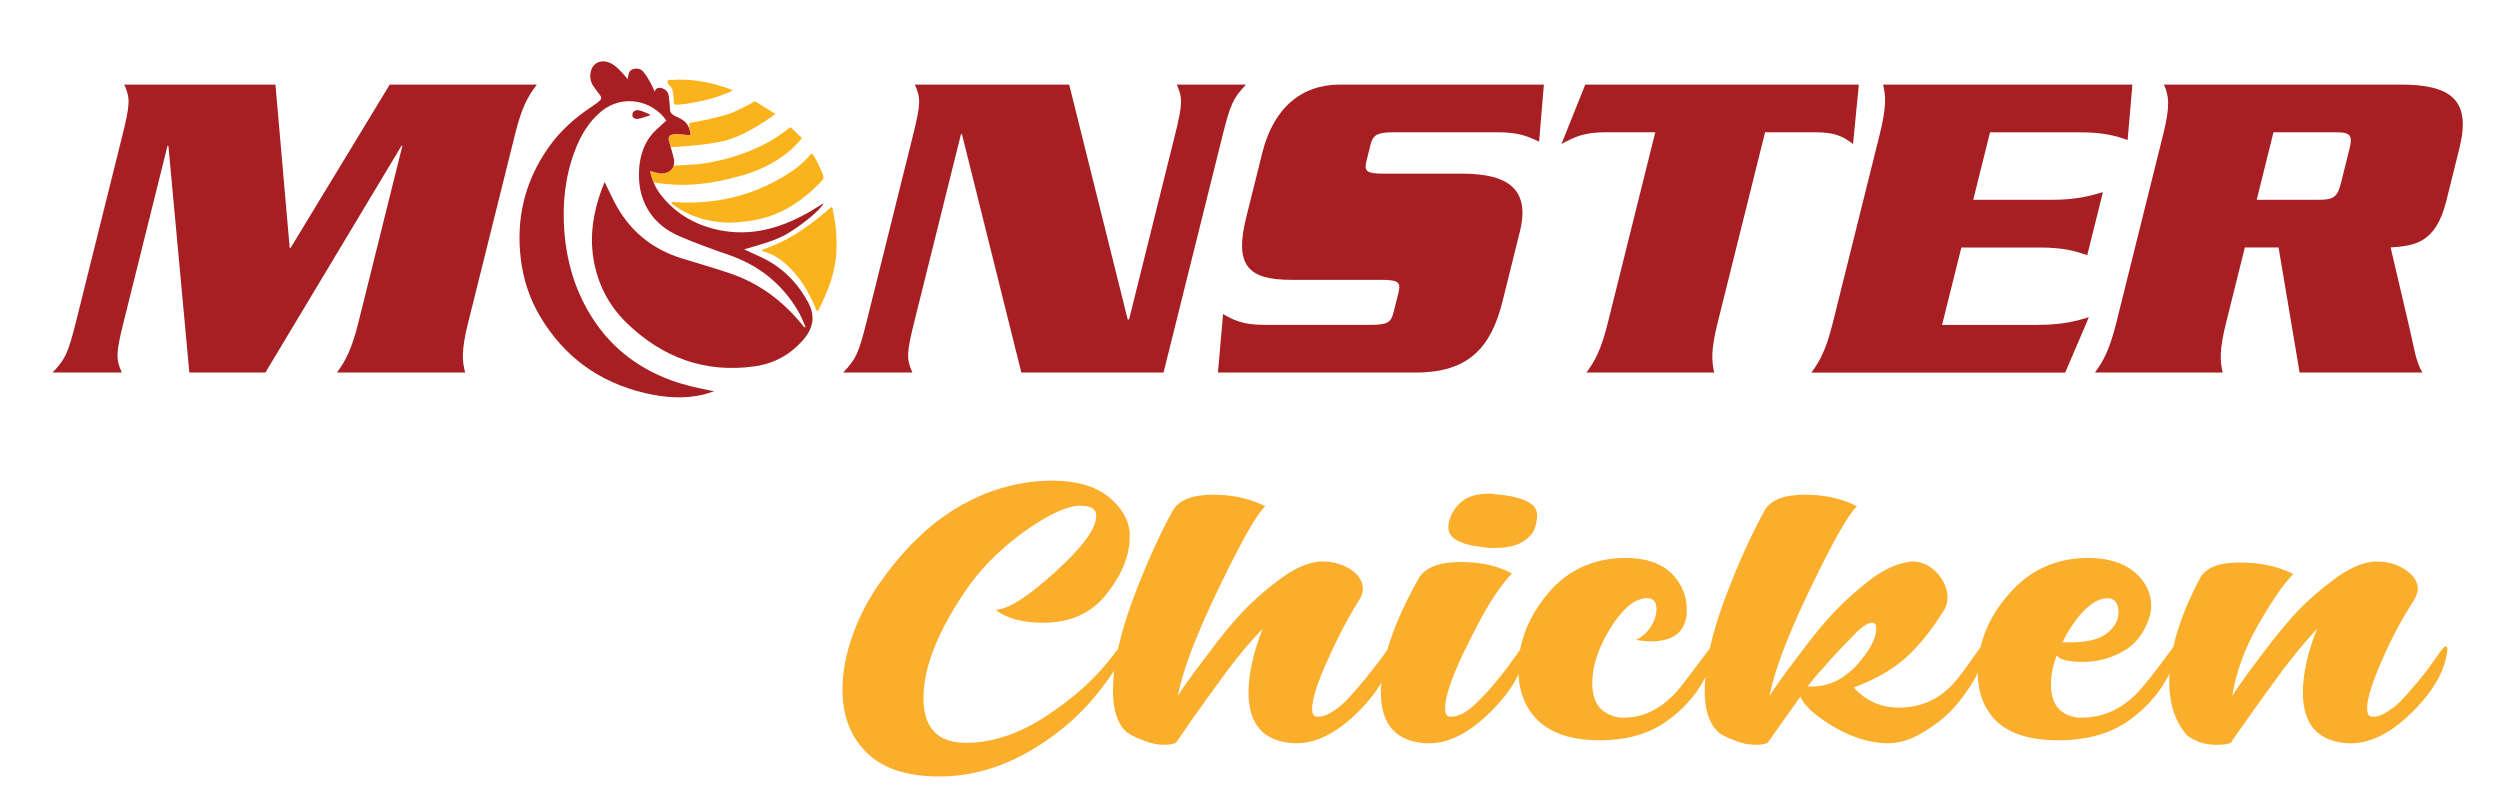 <?xml version="1.0" encoding="UTF-8"?>
<svg id="Layer_1" data-name="Layer 1" xmlns="http://www.w3.org/2000/svg" viewBox="0 0 1446.13 469.79">
  <defs>
    <style>
      .cls-1 {
        fill: #a81f23;
      }

      .cls-2 {
        fill: #fbb31b;
      }

      .cls-3 {
        fill: #a71f23;
      }

      .cls-4 {
        fill: #fbae2b;
      }
    </style>
  </defs>
  <path class="cls-1" d="m225.44,48.93h85.11c-5,6.51-8.64,12.75-12.59,28.63l-27.22,109.32c-3.95,15.88-3.43,22.12-1.66,28.63h-74.18c4.74-6.51,8.38-12.75,12.33-28.63l25.53-102.55h-.52l-78.73,131.18h-43.99l-12.11-131.18h-.52l-25.21,101.25c-4.67,18.74-4.73,22.12-1.21,29.93H30.4c7.41-7.81,9.03-11.19,13.7-29.93l26.57-106.72c4.67-18.74,4.73-22.12,1.21-29.93h87.46l8.23,94.48h.52l57.36-94.48Z"/>
  <path class="cls-1" d="m556.41,77.56h-.52l-26.89,108.02c-4.67,18.74-4.73,22.12-1.21,29.93h-40.08c7.41-7.81,9.03-11.19,13.7-29.93l26.57-106.72c4.67-18.74,4.73-22.12,1.21-29.93h89.28l33.85,135.87h.78l26.38-105.94c4.67-18.74,4.73-22.12,1.21-29.93h40.08c-7.41,7.81-9.03,11.19-13.7,29.93l-34.02,136.65h-82.25l-34.37-137.95Z"/>
  <path class="cls-1" d="m890.29,81.98c-6.97-3.38-12.17-5.47-24.41-5.47h-59.08c-9.89,0-12.56,1.3-14.05,7.29l-2.33,9.37c-1.55,6.25.53,7.29,10.42,7.29h45.03c27.07,0,39.31,9.37,33.29,33.58l-10.11,40.6c-6.55,26.29-19.54,40.86-50,40.86h-114.53l2.96-33.84c5.47,3.12,10.94,6.25,23.43,6.25h61.43c9.89,0,12.23-1.04,13.79-7.29l2.85-11.45c1.49-5.99-.27-7.29-10.16-7.29h-51.8c-25.25,0-33.06-8.33-26.13-36.18l9.27-37.22c6.48-26.03,22.6-39.56,44.99-39.56h117.91l-2.76,33.06Z"/>
  <path class="cls-1" d="m1075.25,48.93l-3.35,34.36c-5.93-4.42-10.29-6.77-22-6.77h-28.89l-27.48,110.36c-3.95,15.88-3.43,22.12-1.92,28.63h-73.92c4.74-6.51,8.38-12.75,12.33-28.63l27.48-110.36h-28.89c-11.71,0-17.24,2.34-25.37,6.77l13.76-34.36h158.25Z"/>
  <path class="cls-1" d="m1178.59,187.92c14.84,0,22.71-2.34,29.73-4.42l-13.7,32.02h-146.8c4.74-6.51,8.38-12.75,12.33-28.63l27.22-109.32c3.95-15.88,3.43-22.12,1.92-28.63h144.2l-2.76,32.02c-6.25-2.08-12.95-4.42-27.79-4.42h-51.8l-9.72,39.04h45.29c14.58,0,22.45-2.34,29.73-4.42l-9.07,36.44c-6.25-2.08-12.95-4.42-27.53-4.42h-45.29l-11.15,44.77h55.18Z"/>
  <path class="cls-1" d="m1298.53,143.15l-10.89,43.73c-3.95,15.88-3.43,22.12-1.92,28.63h-73.92c4.74-6.51,8.38-12.75,12.33-28.63l27.22-109.32c3.95-15.88,3.43-22.12.36-28.63h136.91c29.15,0,41,8.85,34.07,36.7l-7.65,30.71c-6.09,24.47-18.39,25.77-32.18,26.81l10.98,46.85c2.55,10.67,3.53,19.26,7.44,25.51h-71.06l-12.18-72.36h-19.52Zm6.87-27.59h35.92c8.07,0,10.74-1.3,12.74-9.37l5.05-20.3c2.01-8.07,0-9.37-8.08-9.37h-35.92l-9.72,39.04Z"/>
  <g>
    <path class="cls-4" d="m501.46,435.48c-9.29-9.01-14.12-21.21-14.12-36.31,0-10.17,1.86-20.63,5.95-31.96,4.09-11.33,9.66-22.08,17.47-32.54,7.43-10.46,15.98-20.04,25.64-28.47,9.66-8.43,20.81-15.4,33.45-20.63,12.64-4.94,25.64-7.55,38.65-7.55,14.12,0,24.9,3.2,32.71,9.3,7.43,6.1,11.52,13.07,12.26,20.34v2.61c0,11.62-4.83,23.24-14.87,35.15-8.55,9.88-20.44,14.82-35.31,14.82-11.89,0-21.18-2.62-27.5-7.55,7.06,0,18.58-7.26,34.56-21.79,15.98-14.53,23.79-25.27,23.79-32.54,0-3.78-2.97-5.81-8.55-5.81h-1.86c-7.8.58-18.58,5.81-32.33,15.69-13.75,10.17-25.27,21.79-33.82,34.86-15.61,23.24-23.41,43.58-23.41,60.72s8.18,25.86,24.53,25.86c15.24,0,31.22-5.23,47.2-15.98,15.98-10.46,28.99-22.37,39.02-36.02,1.86-2.61,3.35-3.78,5.2-3.78,1.12.29,1.49.87,1.49,1.74s-.37,1.74-1.12,2.91c-11.52,19.17-24.16,33.99-37.91,44.45-22.3,17.43-45.34,26.15-69.13,26.15-18.95,0-32.71-4.65-42-13.65Z"/>
    <path class="cls-4" d="m643.8,399.45c0-14.82,4.09-32.83,11.89-53.74,7.81-20.63,15.61-37.48,22.67-50.26,3.34-6.1,11.15-9.3,23.41-9.3,11.52,0,21.56,2.32,30.1,6.68-5.2,4.94-14.12,20.92-27.13,47.93s-20.81,47.64-23.41,61.88c1.11-2.03,2.97-4.65,5.2-7.84,2.23-3.2,6.69-9.3,13.38-18.01,6.32-8.42,12.64-16.27,18.95-22.95s13.38-12.78,21.56-18.88c7.8-5.81,14.87-9.01,21.18-9.88.74-.29,1.86-.29,3.35-.29,5.95,0,11.52,1.45,16.35,4.65,4.83,3.2,7.06,6.97,7.06,11.33,0,2.03-.74,4.07-1.86,5.81-6.69,10.75-13.01,22.66-18.58,35.44-5.95,13.07-8.92,22.37-8.92,27.89,0,2.9.74,4.36,2.6,4.65h1.12c2.6,0,5.58-1.16,8.92-3.49,3.34-2.03,6.69-5.23,10.04-9.01,3.34-3.78,6.32-7.26,8.92-10.46s5.2-6.68,8.18-10.46c2.6-3.78,4.09-5.81,4.46-6.1.74-.87,1.12-1.16,1.49-1.16s.74.58.74,1.74c-1.12,11.91-7.43,23.82-19.7,36.02-12.26,12.2-24.16,18.3-35.68,18.3h-1.49c-17.47-.87-26.39-10.75-26.39-29.34,0-10.46,2.6-22.66,8.18-36.89-6.69,6.97-13.75,15.11-20.81,24.69s-13.75,18.88-19.7,27.31c-5.95,8.72-9.29,13.36-9.66,13.95-1.86.87-4.09,1.16-6.69,1.16-4.09,0-8.55-.87-13.01-2.91-4.83-1.74-7.8-3.49-9.66-5.23-4.83-4.94-7.06-12.78-7.06-23.24Z"/>
    <path class="cls-4" d="m844.87,325.08c11.89,0,21.93,2.32,29.73,6.68-6.69,6.68-14.87,19.17-24.16,38.06-9.66,18.88-14.5,32.25-14.5,39.8,0,3.2.74,4.65,2.6,4.94h1.12c1.86,0,3.72-.58,6.32-1.74,2.23-1.16,4.46-2.9,7.06-5.23,2.23-2.03,4.46-4.36,6.69-6.68,1.86-2.03,4.09-4.65,6.69-7.84,2.6-3.2,4.46-5.52,5.95-7.55,1.12-1.74,2.97-4.07,4.83-6.68l2.6-3.78c.74-.87,1.11-1.16,1.49-1.16.74,0,1.12.58,1.12,1.74-1.12,11.91-7.81,23.82-20.07,36.02-12.26,12.2-24.16,18.3-35.68,18.3h-1.49c-17.47-.87-26.39-10.75-26.39-29.34s7.43-40.38,21.93-66.24c3.72-6.1,11.89-9.3,24.16-9.3Zm44.23-27.31v2.03c-.37,3.2-1.12,5.81-2.23,7.84-1.12,2.03-3.35,4.07-6.69,6.1-3.72,2.03-8.55,3.2-14.87,3.2-2.6,0-4.83,0-6.32-.29-14.12-1.45-21.18-5.23-21.18-11.33v-.87c.37-4.94,2.6-9.3,6.32-13.07,3.72-3.78,9.29-5.81,17.1-5.81h1.86c.74.29,1.49.29,1.86.29,15.98,1.45,24.16,5.23,24.16,11.91Z"/>
    <path class="cls-4" d="m954.87,362.56c2.23-3.49,3.34-6.97,3.34-10.17,0-4.36-1.86-6.39-5.57-6.39h-.37c-6.69.29-13.38,5.81-20.44,16.85-7.06,11.33-10.78,22.08-10.78,32.25,0,11.33,4.83,17.72,14.49,19.75.74.29,2.23.29,4.09.29,10.78,0,20.81-4.94,29.73-14.53,2.6-2.61,8.92-11.33,19.7-25.56.74-.87,1.12-1.16,1.49-1.16s.74.58,1.11,1.74c-.74,7.26-4.09,15.69-10.41,24.69-4.46,6.1-9.66,11.33-15.61,15.69-10.41,8.13-23.79,12.2-40.51,12.2-18.21,0-31.22-5.23-39.02-15.4-5.2-6.97-7.8-15.4-7.8-25.56,0-15.98,5.95-30.79,17.47-44.45,11.52-13.36,26.39-20.05,44.6-20.05,11.52,0,20.07,2.91,26.39,8.72,5.95,6.1,8.92,13.07,8.92,20.92,0,2.32,0,4.07-.37,5.23-1.86,9.01-8.55,13.36-20.44,13.36-2.6,0-5.57-.29-8.55-.87,3.34-1.45,6.32-4.07,8.55-7.55Z"/>
    <path class="cls-4" d="m986.09,399.45c0-14.82,4.09-32.83,11.89-53.74,7.8-20.63,15.61-37.48,22.67-50.26,3.34-6.1,11.15-9.3,23.41-9.3,11.52,0,21.56,2.32,30.1,6.68-5.2,4.94-14.12,20.92-27.13,47.93s-20.81,47.64-23.41,61.88c1.11-2.03,2.97-4.65,5.2-7.84,2.23-3.2,6.69-9.3,13.38-18.01,6.32-8.42,12.64-16.27,18.95-22.95s13.38-12.78,21.18-18.88c7.8-5.81,15.24-9.01,21.56-9.88.37,0,.74,0,1.12-.29h1.12c5.2,0,10.04,2.03,14.12,6.39,4.09,4.36,6.32,9.3,6.32,14.53,0,2.61-.74,5.23-2.23,7.55-7.8,12.49-15.61,21.79-23.04,28.18-7.8,6.68-17.47,11.91-28.99,16.27,7.06,7.84,15.98,11.62,26.02,11.62,14.12,0,25.64-5.81,34.56-17.43,1.49-1.74,5.57-7.26,12.26-16.85.74-.87,1.11-1.16,1.49-1.16.74,0,1.12.58,1.12,1.74-.74,7.84-4.09,16.27-10.41,24.69-5.58,8.42-12.64,15.4-21.18,20.92-8.55,5.81-16.35,8.71-23.79,8.71h-1.86c-10.78-.58-20.81-4.07-30.85-10.17-10.04-6.1-16.35-11.91-18.21-16.85l-18.95,26.73c-1.86.87-4.09,1.16-6.69,1.16-4.46,0-8.92-.87-13.38-2.91-4.83-1.74-7.8-3.49-9.29-5.23-4.83-4.94-7.06-12.78-7.06-23.24Zm78.79-24.4c-4.09,4.36-7.8,8.42-10.78,11.91-3.34,3.49-5.95,6.97-8.55,10.17h2.23c10.04,0,18.58-4.07,26.39-12.49,7.43-8.42,11.15-15.4,11.15-21.21,0-2.03-.74-3.2-2.23-3.2-2.23,0-5.2,1.74-8.92,5.23-1.86,2.03-5.2,5.23-9.29,9.59Z"/>
    <path class="cls-4" d="m1258.52,373.89c.37,0,.74.58.74,1.74-.74,7.55-4.46,15.69-10.78,24.69-4.83,6.39-10.41,11.62-15.98,15.69-10.78,8.13-24.9,12.2-42,12.2-18.95,0-32.33-5.23-39.4-15.4-4.83-6.68-7.06-14.53-7.06-24.11,0-16.27,5.95-31.38,18.21-45.32,11.89-13.65,27.13-20.63,45.71-20.63,11.15,0,20.07,2.62,26.76,8.13,6.32,5.52,9.66,11.91,9.66,19.46,0,2.32-.37,4.65-1.12,6.97-2.97,9.01-8.18,15.69-15.24,19.46-7.06,4.07-14.87,6.1-23.04,6.1s-13.38-1.16-15.24-3.78c-2.23,5.81-3.34,11.33-3.34,16.85,0,10.75,4.46,16.85,13.75,18.88.74.29,2.23.29,4.09.29,12.26,0,23.04-4.94,32.33-14.53,3.34-3.49,10.04-11.91,20.07-25.56.74-.87,1.49-1.16,1.86-1.16Zm-65.41-2.32h4.46c9.66,0,16.72-1.74,21.18-5.23s6.69-7.55,6.69-11.91c0-5.52-2.23-8.42-6.32-8.42-7.8.29-15.24,6.97-23.04,19.75-1.12,2.03-2.23,4.07-2.97,5.81Z"/>
    <path class="cls-4" d="m1358.49,429.96c-17.47-.87-26.39-10.75-26.39-29.34,0-10.46,2.6-22.66,8.18-36.89-6.32,6.97-13.38,15.11-20.44,24.69s-13.75,18.88-19.7,27.31c-5.95,8.42-9.29,13.07-9.66,13.95-2.23.87-4.83,1.16-8.18,1.16-4.09,0-7.8-.58-11.15-2.03-3.34-1.45-5.95-2.91-7.06-4.65-6.32-7.84-9.29-17.72-9.29-29.92,0-17.43,5.95-37.48,17.84-59.84,3.34-6.1,10.78-9.01,23.04-9.01s22.3,2.32,30.85,6.68c-5.95,6.1-12.64,15.98-20.44,29.63s-12.64,27.31-14.87,40.96c1.11-2.03,2.97-4.65,5.2-7.84,2.23-3.2,6.69-9.3,13.38-18.01,6.32-8.42,12.64-16.27,18.95-22.95s13.38-12.78,21.56-18.88c7.8-5.81,14.87-9.01,21.18-9.88.74-.29,1.86-.29,3.35-.29,5.95,0,11.52,1.45,16.35,4.65,4.83,3.2,7.43,6.97,7.43,11.33,0,1.45-.74,3.49-1.86,5.81-7.06,10.75-13.38,22.66-18.96,35.44-5.57,12.78-8.55,22.08-8.55,27.6,0,3.2.74,4.65,2.6,4.94h1.12c2.6,0,5.57-1.16,8.92-3.49,3.34-2.03,6.69-5.23,10.03-9.01,3.34-3.78,6.32-7.26,8.92-10.46s5.2-6.68,7.8-10.46c2.6-3.78,4.09-5.81,4.46-6.1.74-.87,1.12-1.16,1.49-1.16.74,0,1.11.58,1.11,1.74-1.11,11.91-7.8,23.82-20.07,36.02-12.26,12.2-24.16,18.3-35.68,18.3h-1.49Z"/>
  </g>
  <g>
    <path class="cls-2" d="m422,128.82c-11.73-.23-22.72-3.16-32.4-10.24-.49-.36-1.44-.65-1.12-1.38.28-.64,1.19-.3,1.81-.26,23.58,1.46,45.52-3.66,65.53-16.39,4.67-2.97,8.98-6.43,12.58-10.66,1.13-1.33,1.63-.98,2.37.28,2.06,3.52,3.85,7.16,5.29,10.99.49,1.31.45,2.31-.57,3.37-9.82,10.3-20.99,18.41-35.06,21.95-6.02,1.51-12.14,2.12-18.43,2.34Z"/>
    <path class="cls-2" d="m440.57,144.92c.25-.6.77-.59,1.18-.73,13.45-4.59,24.98-12.37,35.7-21.5.85-.72,1.74-1.41,2.52-2.2.96-.98,1.49-.9,1.72.49.57,3.43,1.33,6.84,1.69,10.28.87,8.32.84,16.62-1.03,24.85-1.81,7.93-4.92,15.35-8.53,22.59-.22.45-.39,1.12-1,1.08-.73-.04-.75-.82-.97-1.34-3.01-7.25-6.72-14.09-11.84-20.1-5.11-6-11.01-10.88-18.77-13.07-.23-.06-.43-.24-.64-.36Z"/>
    <path class="cls-2" d="m423.69,52.51c-7.23,3.26-14.7,5.46-22.41,6.83-3.17.56-6.34,1.05-9.56,1.25-1.3.08-1.94-.23-1.94-1.68,0-1.57-.19-3.14-.4-4.7-.23-1.69-.45-3.39-1.95-4.58-.86-.68-1.53-1.71-1.18-2.75.36-1.08,1.6-.59,2.46-.65,11.81-.85,23.11,1.47,34.13,5.52.3.11.65.15.86.76Z"/>
    <path class="cls-2" d="m463.86,79.91s-9.93,14.28-33.29,21.17c-22.07,6.51-36.83,6.87-52.5,4.47-.9-2.1-1.57-4.32-1.97-6.69,1.59.45,3.01.94,4.47,1.24,3.96.83,8.01-.61,9.13-4.26l13.69-.82s20.91-1.68,41.65-13.1c5.51-3.08,12.2-8.4,12.2-8.4l6.62,6.39Z"/>
    <path class="cls-2" d="m448.52,65.9s-16.8,13-30.92,15.91c-11.24,2.32-24.65,3.08-29.63,3.29-.34-1.14-.68-2.28-1.01-3.42-.63-2.19.16-3.6,2.4-3.95,1.15-.18,2.34-.19,3.51-.11,2.12.16,4.24.44,6.49.69-.04-1.37-.24-2.62-.6-3.76l.04-3.43s18.37-2.97,26.21-6.55c7.84-3.58,11.65-6.05,11.65-6.05l11.87,7.39Z"/>
    <g>
      <path class="cls-3" d="m455.91,134.92c-7.9,4.66-16.71,6.66-25.48,9.32,3.44,1.58,6.89,3.12,10.3,4.75,11.86,5.64,20.61,14.54,26.8,26,4.17,7.71,2.96,14.71-2.74,21.37-7.53,8.83-17.11,13.98-28.33,15.55-28.81,4.03-53.43-5.17-74.06-25.2-10.55-10.25-16.91-22.94-19.19-37.53-2.08-13.34.02-26.24,4.54-38.83.55-1.54,1.17-3.05,1.77-4.58.04-.1.19-.15.34-.26,1.77,3.64,3.48,7.28,5.31,10.87,8.43,16.59,21.52,27.65,39.34,33.11,9.19,2.81,18.43,5.5,27.54,8.55,17.16,5.76,31.04,16.21,42.34,30.23.32.4.68.77,1.03,1.16.19-.09.38-.19.56-.28-1.44-3.13-2.63-6.42-4.38-9.37-9.35-15.75-22.8-26.44-40.16-32.38-9.34-3.2-18.62-6.63-27.72-10.45-7.93-3.33-14.71-8.38-19.14-16.04-4.22-7.29-5.45-15.21-4.84-23.51.52-7.24,2.62-13.93,7.26-19.58,1.86-2.26,4.19-4.13,6.32-6.17.7-.67,1.44-1.29,2.14-1.92-7.82-11.53-25.17-15.54-37.55-5.37-7.5,6.15-12.12,14.22-15.47,23.11-5.69,15.12-7.22,30.8-5.96,46.83,1.29,16.43,5.72,31.92,14.06,46.19,11.03,18.89,26.99,31.86,47.45,39.41,8.08,2.98,16.45,4.8,25.09,6.41-2.04.65-4.04,1.42-6.12,1.92-11.3,2.69-22.56,1.78-33.72-.83-26.52-6.2-46.91-20.95-60.83-44.39-5.98-10.07-9.6-21.05-11.08-32.7-3.01-23.72,2.19-45.41,15.97-65.02,6.63-9.44,15.05-16.94,24.56-23.32,1.58-1.06,3.17-2.12,4.63-3.34,1.67-1.39,1.62-2.28.29-4.01-1.32-1.71-2.67-3.41-3.8-5.24-1.53-2.45-1.83-5.23-1.23-7.98,1.08-4.95,5.85-7.19,10.74-5.17,3.78,1.56,6.29,4.64,8.92,7.57.51.57,1.02,1.15,1.79,2.01.09-.73.12-.99.14-1.25.21-1.88.58-3.77,2.61-4.48,2.19-.76,4.52-.46,6.04,1.24,1.71,1.92,2.97,4.26,4.28,6.5.88,1.51,1.51,3.17,2.42,5.15.84-2.19,2.27-2.47,4-2,2.33.63,3.77,2.2,4.15,4.51.41,2.52.59,5.09.7,7.64.08,1.9,1.07,3.02,2.62,3.82,1.1.57,2.24,1.08,3.35,1.65,2.7,1.37,4.41,3.34,5.24,5.93.36,1.13.56,2.38.6,3.76-2.25-.24-4.36-.53-6.49-.69-1.16-.08-2.36-.07-3.51.11-2.24.36-3.03,1.77-2.4,3.95.33,1.14.67,2.28,1.01,3.42.6,2.06,1.2,4.11,1.71,6.2.43,1.78.4,3.31,0,4.56-1.12,3.65-5.17,5.09-9.13,4.26-1.46-.31-2.88-.79-4.47-1.24.41,2.37,1.08,4.59,1.97,6.69,1.3,3.04,3.08,5.82,5.21,8.41,8.63,10.43,19.91,16.56,33,19.2,17.91,3.61,34.43-.92,50.07-9.51,3.39-1.86,6.62-4,9.97-6.03-.61,2.85-12.17,12.45-20.42,17.3Z"/>
      <path class="cls-3" d="m375.8,66.81c-2.28.68-4.54,1.53-6.87,1.97-.9.17-2.4-.31-2.84-1-.46-.72-.35-2.36.2-3.01.61-.73,2.11-1.28,3.03-1.06,2.23.53,4.34,1.55,6.5,2.37,0,.25-.01.49-.02.74Z"/>
    </g>
  </g>
</svg>